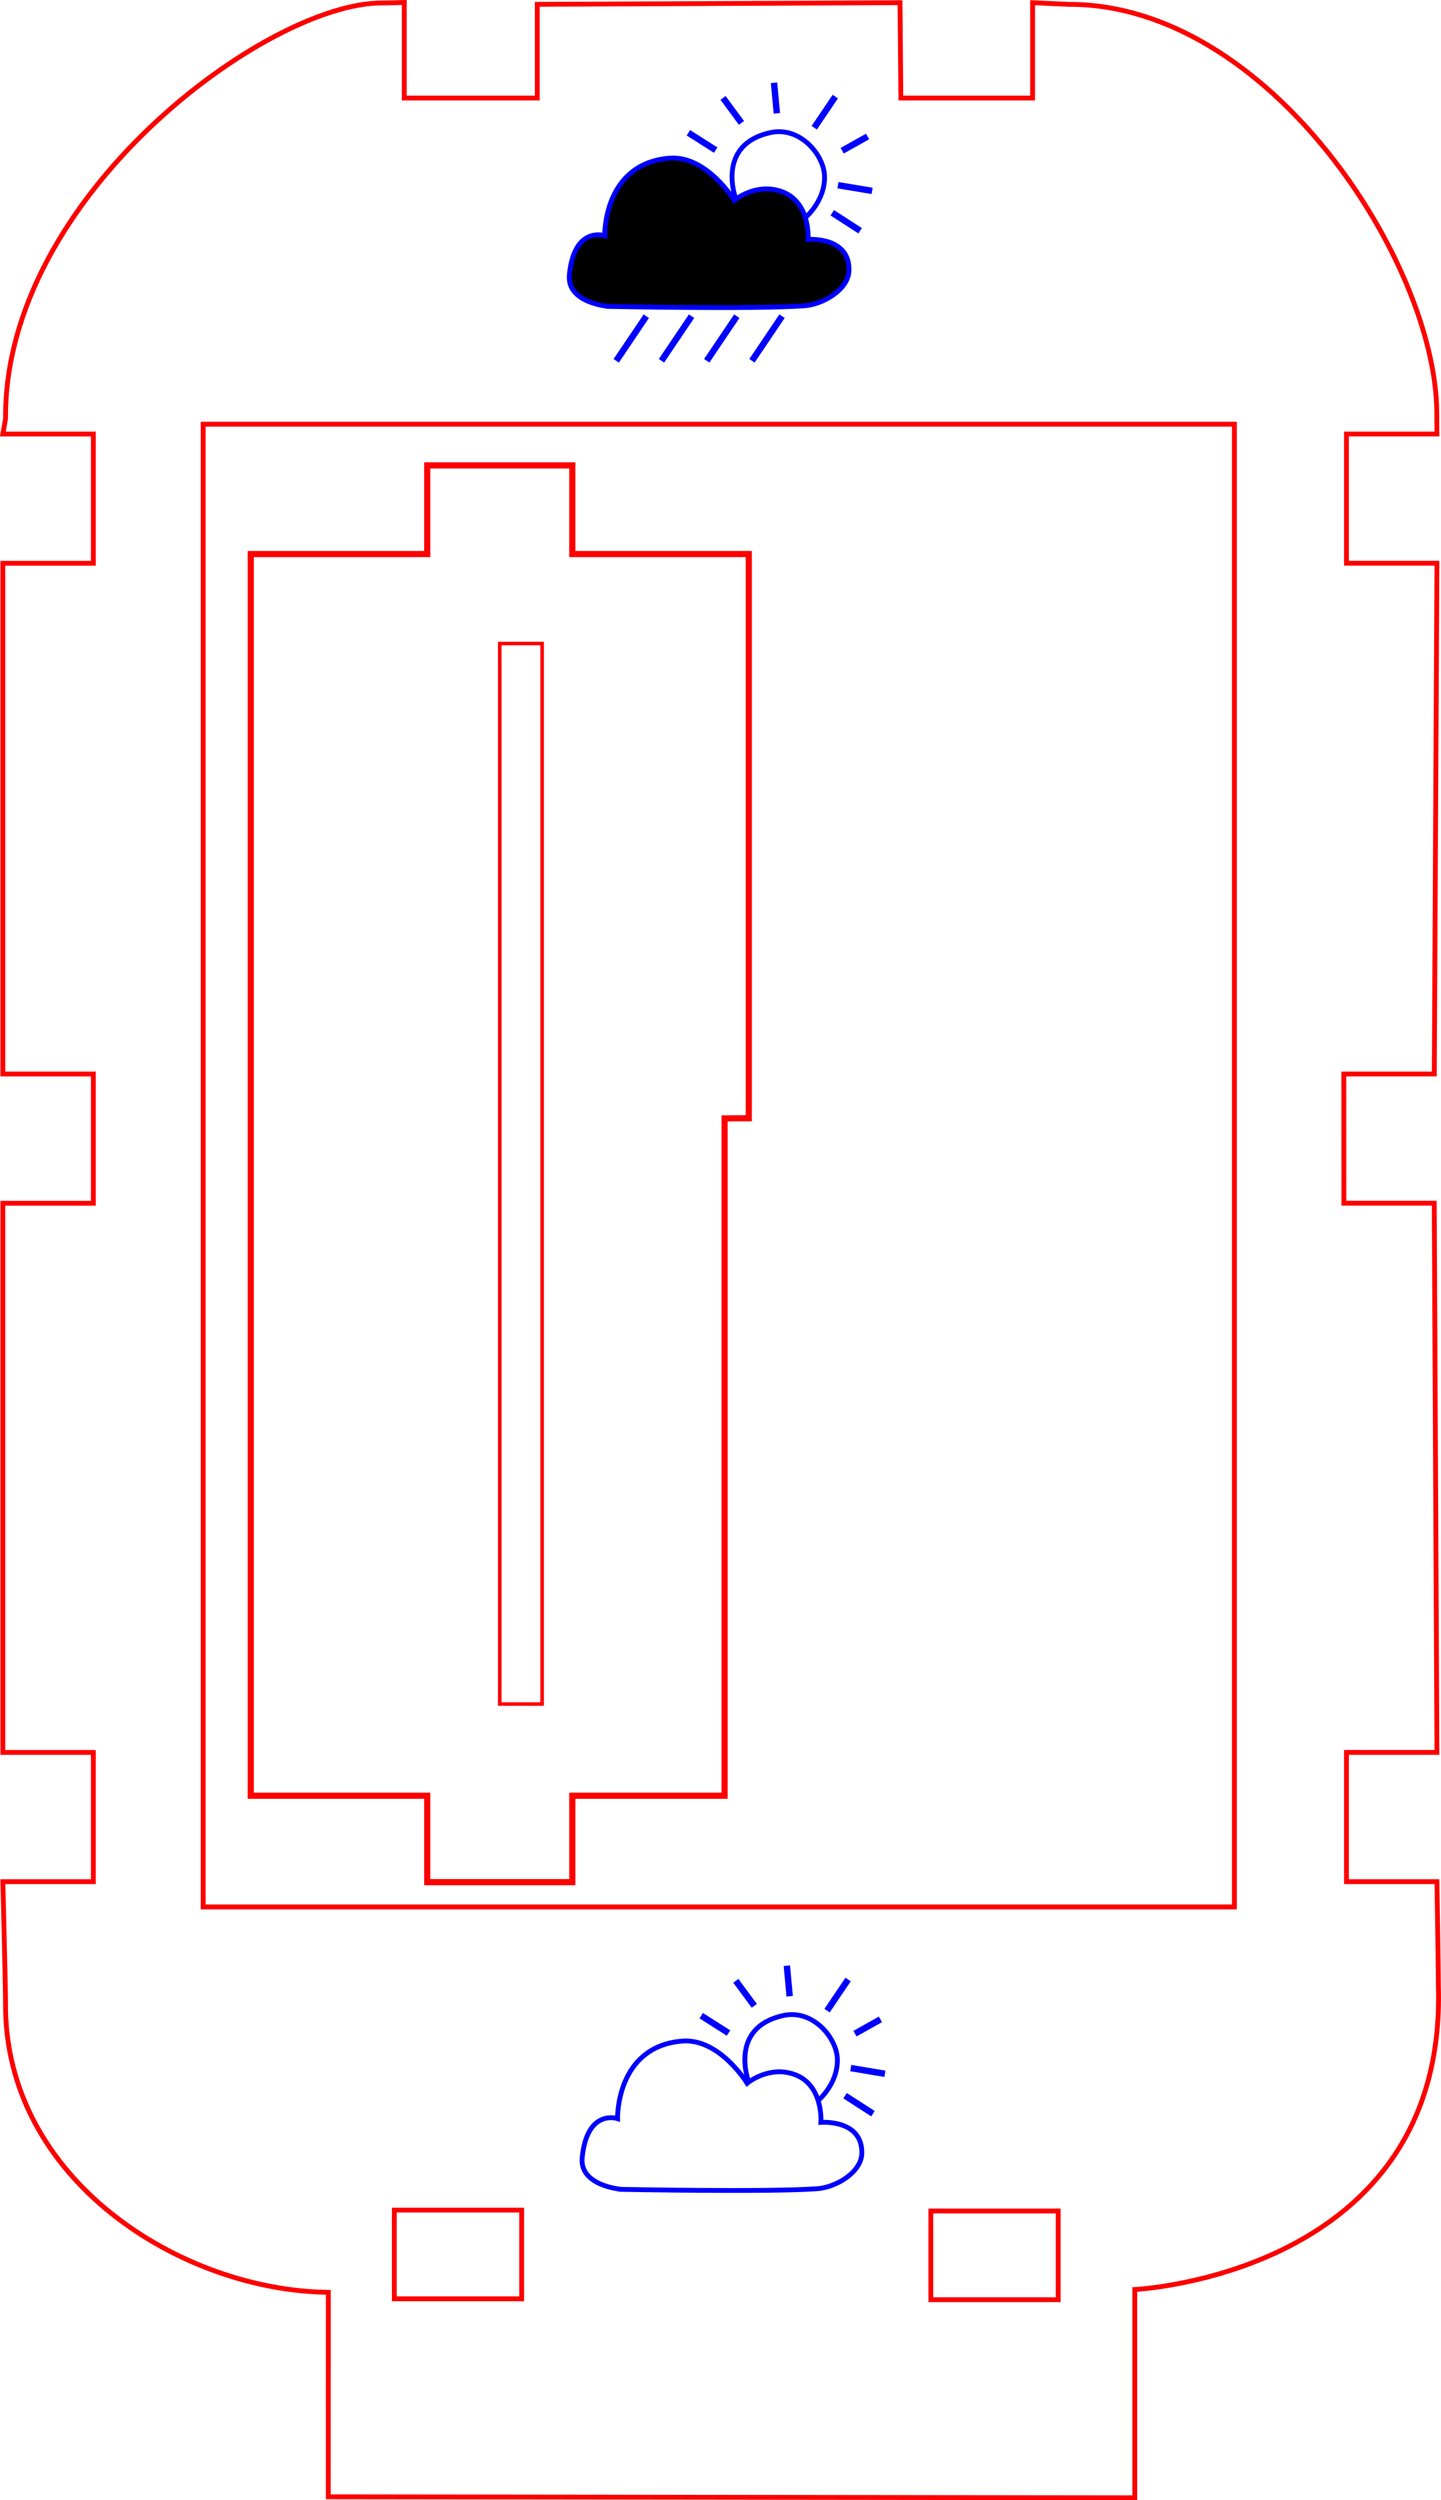 <?xml version="1.0" encoding="UTF-8" standalone="no"?>
<!-- Created with Inkscape (http://www.inkscape.org/) -->

<svg
   xmlns:dc="http://purl.org/dc/elements/1.1/"
   xmlns:cc="http://creativecommons.org/ns#"
   xmlns:rdf="http://www.w3.org/1999/02/22-rdf-syntax-ns#"
   xmlns:svg="http://www.w3.org/2000/svg"
   xmlns="http://www.w3.org/2000/svg"
   xmlns:sodipodi="http://sodipodi.sourceforge.net/DTD/sodipodi-0.dtd"
   xmlns:inkscape="http://www.inkscape.org/namespaces/inkscape"
   width="59.59mm"
   height="103.363mm"
   viewBox="0 0 59.59 103.363"
   version="1.1"
   id="svg8"
   inkscape:version="0.92.1 r15371"
   sodipodi:docname="WeatherBox_Front.svg">
  <sodipodi:namedview
     id="base"
     pagecolor="#ffffff"
     bordercolor="#666666"
     borderopacity="1.0"
     inkscape:pageopacity="0.0"
     inkscape:pageshadow="2"
     inkscape:zoom="4.654651"
     inkscape:cx="103.19108"
     inkscape:cy="177.99606"
     inkscape:document-units="mm"
     inkscape:current-layer="layer1"
     showgrid="true"
     showguides="false"
     inkscape:guide-bbox="true"
     inkscape:window-width="1920"
     inkscape:window-height="1027"
     inkscape:window-x="-8"
     inkscape:window-y="1192"
     inkscape:window-maximized="1"
     inkscape:measure-start="51.3205,32.4871"
     inkscape:measure-end="51.3133,0.537885"
     inkscape:snap-intersection-paths="true"
     inkscape:snap-center="true"
     inkscape:snap-midpoints="true"
     fit-margin-top="0"
     fit-margin-left="0"
     fit-margin-right="0"
     fit-margin-bottom="0">
    <inkscape:grid
       type="xygrid"
       id="grid6865"
       visible="false"
       enabled="false"
       originx="-54.818"
       originy="-230.823" />
  </sodipodi:namedview>
  <defs
     id="defs2" />
  <g
     inkscape:label="Layer 1"
     inkscape:groupmode="layer"
     id="layer1"
     transform="translate(-54.818,37.186)">
    <g
       id="g7899"
       transform="translate(-0.272,-23.604)"
       style="fill:none;fill-opacity:1;stroke:#ff0000;stroke-opacity:1">
      <g
         id="g10258"
         style="fill:none;fill-opacity:1;stroke:#ff0000;stroke-opacity:1" />
    </g>
    <rect
       style="opacity:1;fill:none;fill-opacity:1;stroke:#ff0000;stroke-width:0.201;stroke-linecap:butt;stroke-miterlimit:4;stroke-dasharray:none;stroke-dashoffset:0;stroke-opacity:1"
       id="rect4496"
       width="42.644"
       height="61.299"
       x="63.22"
       y="-19.65" />
    <path
       style="fill:none;stroke:#ff0000;stroke-width:0.2;stroke-linecap:butt;stroke-linejoin:miter;stroke-miterlimit:4;stroke-dasharray:none;stroke-opacity:1"
       d="m 55.048,-19.879 c -0.073,-9.163 10.794,-17.196 15.567,-17.184 0.231,5.94e-4 0.921,-0.021 0.921,-0.021 v 3.952 h 5.5 v -3.875 l 15,-0.068 0.036,3.943 h 5.447 v -3.943 l 1.483,0.069 c 8.303,-0.03 15.189,10.679 15.231,16.859 -0.001,0.22 0.007,0.904 0.007,0.904 h -3.742 v 5.342 h 3.742 l -0.109,21.116 h -3.742 l 0.003,5.34 h 3.737 l 0.111,22.706 h -3.742 v 5.342 h 3.742 c 0,0 0.06,3.669 0.06,4.337 0.342,11.907 -12.556,12.525 -12.556,12.525 l -4e-5,8.611 -33.351,-0.042 c 6.35e-4,-1.446 0.002,-4.837 0.002,-8.453 -6.078,-0.067 -13.414,-4.654 -13.348,-11.974 0.004,-0.445 -0.111,-5.003 -0.111,-5.003 h 3.742 v -5.342 h -3.742 l -1.6e-5,-22.704 h 3.742 V 7.216 h -3.742 l 4e-6,-21.116 h 3.742 v -5.342 h -3.742 z"
       id="path4515"
       inkscape:connector-curvature="0"
       sodipodi:nodetypes="cscccccccccccccccccccccccccccsccccccccccccc" />
    <rect
       style="opacity:1;fill:none;fill-opacity:1;stroke:#ff0000;stroke-width:0.2;stroke-linecap:butt;stroke-miterlimit:4;stroke-dasharray:none;stroke-dashoffset:0;stroke-opacity:1"
       id="rect4551"
       width="5.267"
       height="3.667"
       x="71.124"
       y="54.182" />
    <rect
       style="opacity:1;fill:none;fill-opacity:1;stroke:#ff0000;stroke-width:0.2;stroke-linecap:butt;stroke-miterlimit:4;stroke-dasharray:none;stroke-dashoffset:0;stroke-opacity:1"
       id="rect4551-0"
       width="5.267"
       height="3.667"
       x="93.311"
       y="54.219" />
    <path
       style="fill:none;stroke:#0000ff;stroke-width:0.2;stroke-linecap:butt;stroke-linejoin:miter;stroke-miterlimit:4;stroke-dasharray:none;stroke-opacity:1"
       d="m 80.508,53.324 c 0,0 6.066,0.122 8.103,-0.026 0.783,-0.057 1.828,-0.677 1.846,-1.462 0.033,-1.42 -1.692,-1.282 -1.692,-1.282 0,0 0.114,-1.535 -1.077,-1.974 -1.078,-0.397 -1.974,0.359 -1.974,0.359 0,0 -1.139,-1.873 -2.692,-1.744 -2.739,0.229 -2.667,3.205 -2.667,3.205 0,0 -1.26,-0.429 -1.462,1.615 -0.115,1.17 1.615,1.308 1.615,1.308 z"
       id="path6601"
       inkscape:connector-curvature="0"
       sodipodi:nodetypes="csscscscsc" />
    <path
       style="fill:none;stroke:#0000ff;stroke-width:0.265px;stroke-linecap:butt;stroke-linejoin:miter;stroke-opacity:1"
       d="m 87.473,45.342 -0.116,-1.264"
       id="path6603"
       inkscape:connector-curvature="0"
       sodipodi:nodetypes="cc" />
    <path
       style="fill:none;stroke:#0000ff;stroke-width:0.265px;stroke-linecap:butt;stroke-linejoin:miter;stroke-opacity:1"
       d="M 90.174,46.888 C 91.226,46.298 91.226,46.298 91.226,46.298"
       id="path6605"
       inkscape:connector-curvature="0" />
    <path
       style="fill:none;stroke:#0000ff;stroke-width:0.265px;stroke-linecap:butt;stroke-linejoin:miter;stroke-opacity:1"
       d="m 84.944,46.862 c -1.128,-0.718 -1.128,-0.718 -1.128,-0.718"
       id="path6609"
       inkscape:connector-curvature="0" />
    <path
       style="fill:none;stroke:#0000ff;stroke-width:0.265px;stroke-linecap:butt;stroke-linejoin:miter;stroke-opacity:1"
       d="m 89.764,49.452 1.154,0.744"
       id="path6626"
       inkscape:connector-curvature="0" />
    <path
       style="fill:none;stroke:#0000ff;stroke-width:0.2;stroke-linecap:butt;stroke-linejoin:miter;stroke-miterlimit:4;stroke-dasharray:none;stroke-opacity:1"
       d="m 85.78,48.889 c 0,0 -0.861,-2.238 1.417,-2.749 1.233,-0.277 2.217,0.915 2.248,1.784 0.037,1.038 -0.795,1.729 -0.795,1.729"
       id="path6628"
       inkscape:connector-curvature="0"
       sodipodi:nodetypes="cssc" />
    <path
       style="fill:none;stroke:#0000ff;stroke-width:0.265px;stroke-linecap:butt;stroke-linejoin:miter;stroke-opacity:1"
       d="M 86.01,45.737 85.248,44.703"
       id="path6647"
       inkscape:connector-curvature="0"
       sodipodi:nodetypes="cc" />
    <path
       style="fill:none;stroke:#0000ff;stroke-width:0.265px;stroke-linecap:butt;stroke-linejoin:miter;stroke-opacity:1"
       d="M 89.019,45.936 C 89.89,44.649 89.89,44.649 89.89,44.649"
       id="path6649"
       inkscape:connector-curvature="0" />
    <path
       style="fill:none;stroke:#0000ff;stroke-width:0.265px;stroke-linecap:butt;stroke-linejoin:miter;stroke-opacity:1"
       d="m 89.999,48.311 c 1.414,0.236 1.414,0.236 1.414,0.236"
       id="path6651"
       inkscape:connector-curvature="0" />
    <path
       style="fill:#000000;fill-opacity:1;stroke:none;stroke-width:0.2;stroke-linecap:butt;stroke-linejoin:miter;stroke-miterlimit:4;stroke-dasharray:none;stroke-opacity:1"
       d="m 79.978,-24.518 c 0,0 6.066,0.122 8.103,-0.026 0.783,-0.057 1.828,-0.677 1.846,-1.462 0.033,-1.42 -1.692,-1.282 -1.692,-1.282 0,0 0.114,-1.535 -1.077,-1.974 -1.078,-0.397 -1.974,0.359 -1.974,0.359 0,0 -1.139,-1.873 -2.692,-1.744 -2.739,0.229 -2.667,3.205 -2.667,3.205 0,0 -1.26,-0.429 -1.462,1.615 -0.115,1.17 1.615,1.308 1.615,1.308 z"
       id="path6601-3-4"
       inkscape:connector-curvature="0"
       sodipodi:nodetypes="csscscscsc" />
    <path
       style="fill:none;stroke:#0000ff;stroke-width:0.2;stroke-linecap:butt;stroke-linejoin:miter;stroke-miterlimit:4;stroke-dasharray:none;stroke-opacity:1"
       d="m 79.978,-24.518 c 0,0 6.066,0.122 8.103,-0.026 0.783,-0.057 1.828,-0.677 1.846,-1.462 0.033,-1.42 -1.692,-1.282 -1.692,-1.282 0,0 0.114,-1.535 -1.077,-1.974 -1.078,-0.397 -1.974,0.359 -1.974,0.359 0,0 -1.139,-1.873 -2.692,-1.744 -2.739,0.229 -2.667,3.205 -2.667,3.205 0,0 -1.26,-0.429 -1.462,1.615 -0.115,1.17 1.615,1.308 1.615,1.308 z"
       id="path6601-4"
       inkscape:connector-curvature="0"
       sodipodi:nodetypes="csscscscsc" />
    <path
       style="fill:none;stroke:#0000ff;stroke-width:0.265px;stroke-linecap:butt;stroke-linejoin:miter;stroke-opacity:1"
       d="m 86.943,-32.5 -0.116,-1.264"
       id="path6603-9"
       inkscape:connector-curvature="0"
       sodipodi:nodetypes="cc" />
    <path
       style="fill:none;stroke:#0000ff;stroke-width:0.265px;stroke-linecap:butt;stroke-linejoin:miter;stroke-opacity:1"
       d="m 89.645,-30.954 c 1.051,-0.59 1.051,-0.59 1.051,-0.59"
       id="path6605-3"
       inkscape:connector-curvature="0" />
    <path
       style="fill:none;stroke:#0000ff;stroke-width:0.265px;stroke-linecap:butt;stroke-linejoin:miter;stroke-opacity:1"
       d="m 84.414,-30.979 c -1.128,-0.718 -1.128,-0.718 -1.128,-0.718"
       id="path6609-0"
       inkscape:connector-curvature="0" />
    <path
       style="fill:none;stroke:#0000ff;stroke-width:0.265px;stroke-linecap:butt;stroke-linejoin:miter;stroke-opacity:1"
       d="m 89.234,-28.39 1.154,0.744"
       id="path6626-2"
       inkscape:connector-curvature="0" />
    <path
       style="fill:none;stroke:#0000ff;stroke-width:0.2;stroke-linecap:butt;stroke-linejoin:miter;stroke-miterlimit:4;stroke-dasharray:none;stroke-opacity:1"
       d="m 85.25,-28.953 c 0,0 -0.861,-2.238 1.417,-2.749 1.233,-0.277 2.217,0.915 2.248,1.784 0.037,1.038 -0.795,1.729 -0.795,1.729"
       id="path6628-8"
       inkscape:connector-curvature="0"
       sodipodi:nodetypes="cssc" />
    <path
       style="fill:none;stroke:#0000ff;stroke-width:0.265px;stroke-linecap:butt;stroke-linejoin:miter;stroke-opacity:1"
       d="m 85.48,-32.105 -0.762,-1.033"
       id="path6647-7"
       inkscape:connector-curvature="0"
       sodipodi:nodetypes="cc" />
    <path
       style="fill:none;stroke:#0000ff;stroke-width:0.265px;stroke-linecap:butt;stroke-linejoin:miter;stroke-opacity:1"
       d="m 88.49,-31.905 c 0.87,-1.287 0.87,-1.287 0.87,-1.287"
       id="path6649-0"
       inkscape:connector-curvature="0" />
    <path
       style="fill:none;stroke:#0000ff;stroke-width:0.265px;stroke-linecap:butt;stroke-linejoin:miter;stroke-opacity:1"
       d="m 89.469,-29.53 c 1.414,0.236 1.414,0.236 1.414,0.236"
       id="path6651-0"
       inkscape:connector-curvature="0" />
    <path
       style="fill:none;stroke:#0000ff;stroke-width:0.265px;stroke-linecap:butt;stroke-linejoin:miter;stroke-opacity:1"
       d="m 80.301,-22.27 1.244,-1.844"
       id="path6603-9-9"
       inkscape:connector-curvature="0"
       sodipodi:nodetypes="cc" />
    <path
       style="fill:none;stroke:#0000ff;stroke-width:0.265px;stroke-linecap:butt;stroke-linejoin:miter;stroke-opacity:1"
       d="m 82.172,-22.27 1.244,-1.844"
       id="path6603-9-9-2"
       inkscape:connector-curvature="0"
       sodipodi:nodetypes="cc" />
    <path
       style="fill:none;stroke:#0000ff;stroke-width:0.265px;stroke-linecap:butt;stroke-linejoin:miter;stroke-opacity:1"
       d="m 84.043,-22.27 1.244,-1.844"
       id="path6603-9-9-1"
       inkscape:connector-curvature="0"
       sodipodi:nodetypes="cc" />
    <path
       style="fill:none;stroke:#0000ff;stroke-width:0.265px;stroke-linecap:butt;stroke-linejoin:miter;stroke-opacity:1"
       d="m 85.914,-22.27 1.244,-1.844"
       id="path6603-9-9-9"
       inkscape:connector-curvature="0"
       sodipodi:nodetypes="cc" />
    <path
       style="opacity:1;fill:none;fill-opacity:1;stroke:#ff0000;stroke-width:0.255;stroke-linecap:butt;stroke-miterlimit:4;stroke-dasharray:none;stroke-dashoffset:0;stroke-opacity:1"
       d="m 65.188,-14.281 7.297,-1.67e-4 v -3.665 h 6 v 3.665 h 7.297 V 9.043 l -1,0.007 V 37.052 h -6.297 v 3.573 h -6 v -3.573 h -7.297 z"
       id="rect10118"
       inkscape:connector-curvature="0"
       sodipodi:nodetypes="ccccccccccccccc" />
    <rect
       style="opacity:1;fill:none;fill-opacity:1;stroke:#ff0000;stroke-width:0.147;stroke-linecap:butt;stroke-miterlimit:4;stroke-dasharray:none;stroke-dashoffset:0;stroke-opacity:1"
       id="rect10139"
       width="1.753"
       height="43.843"
       x="75.484"
       y="-10.582" />
  </g>
</svg>
